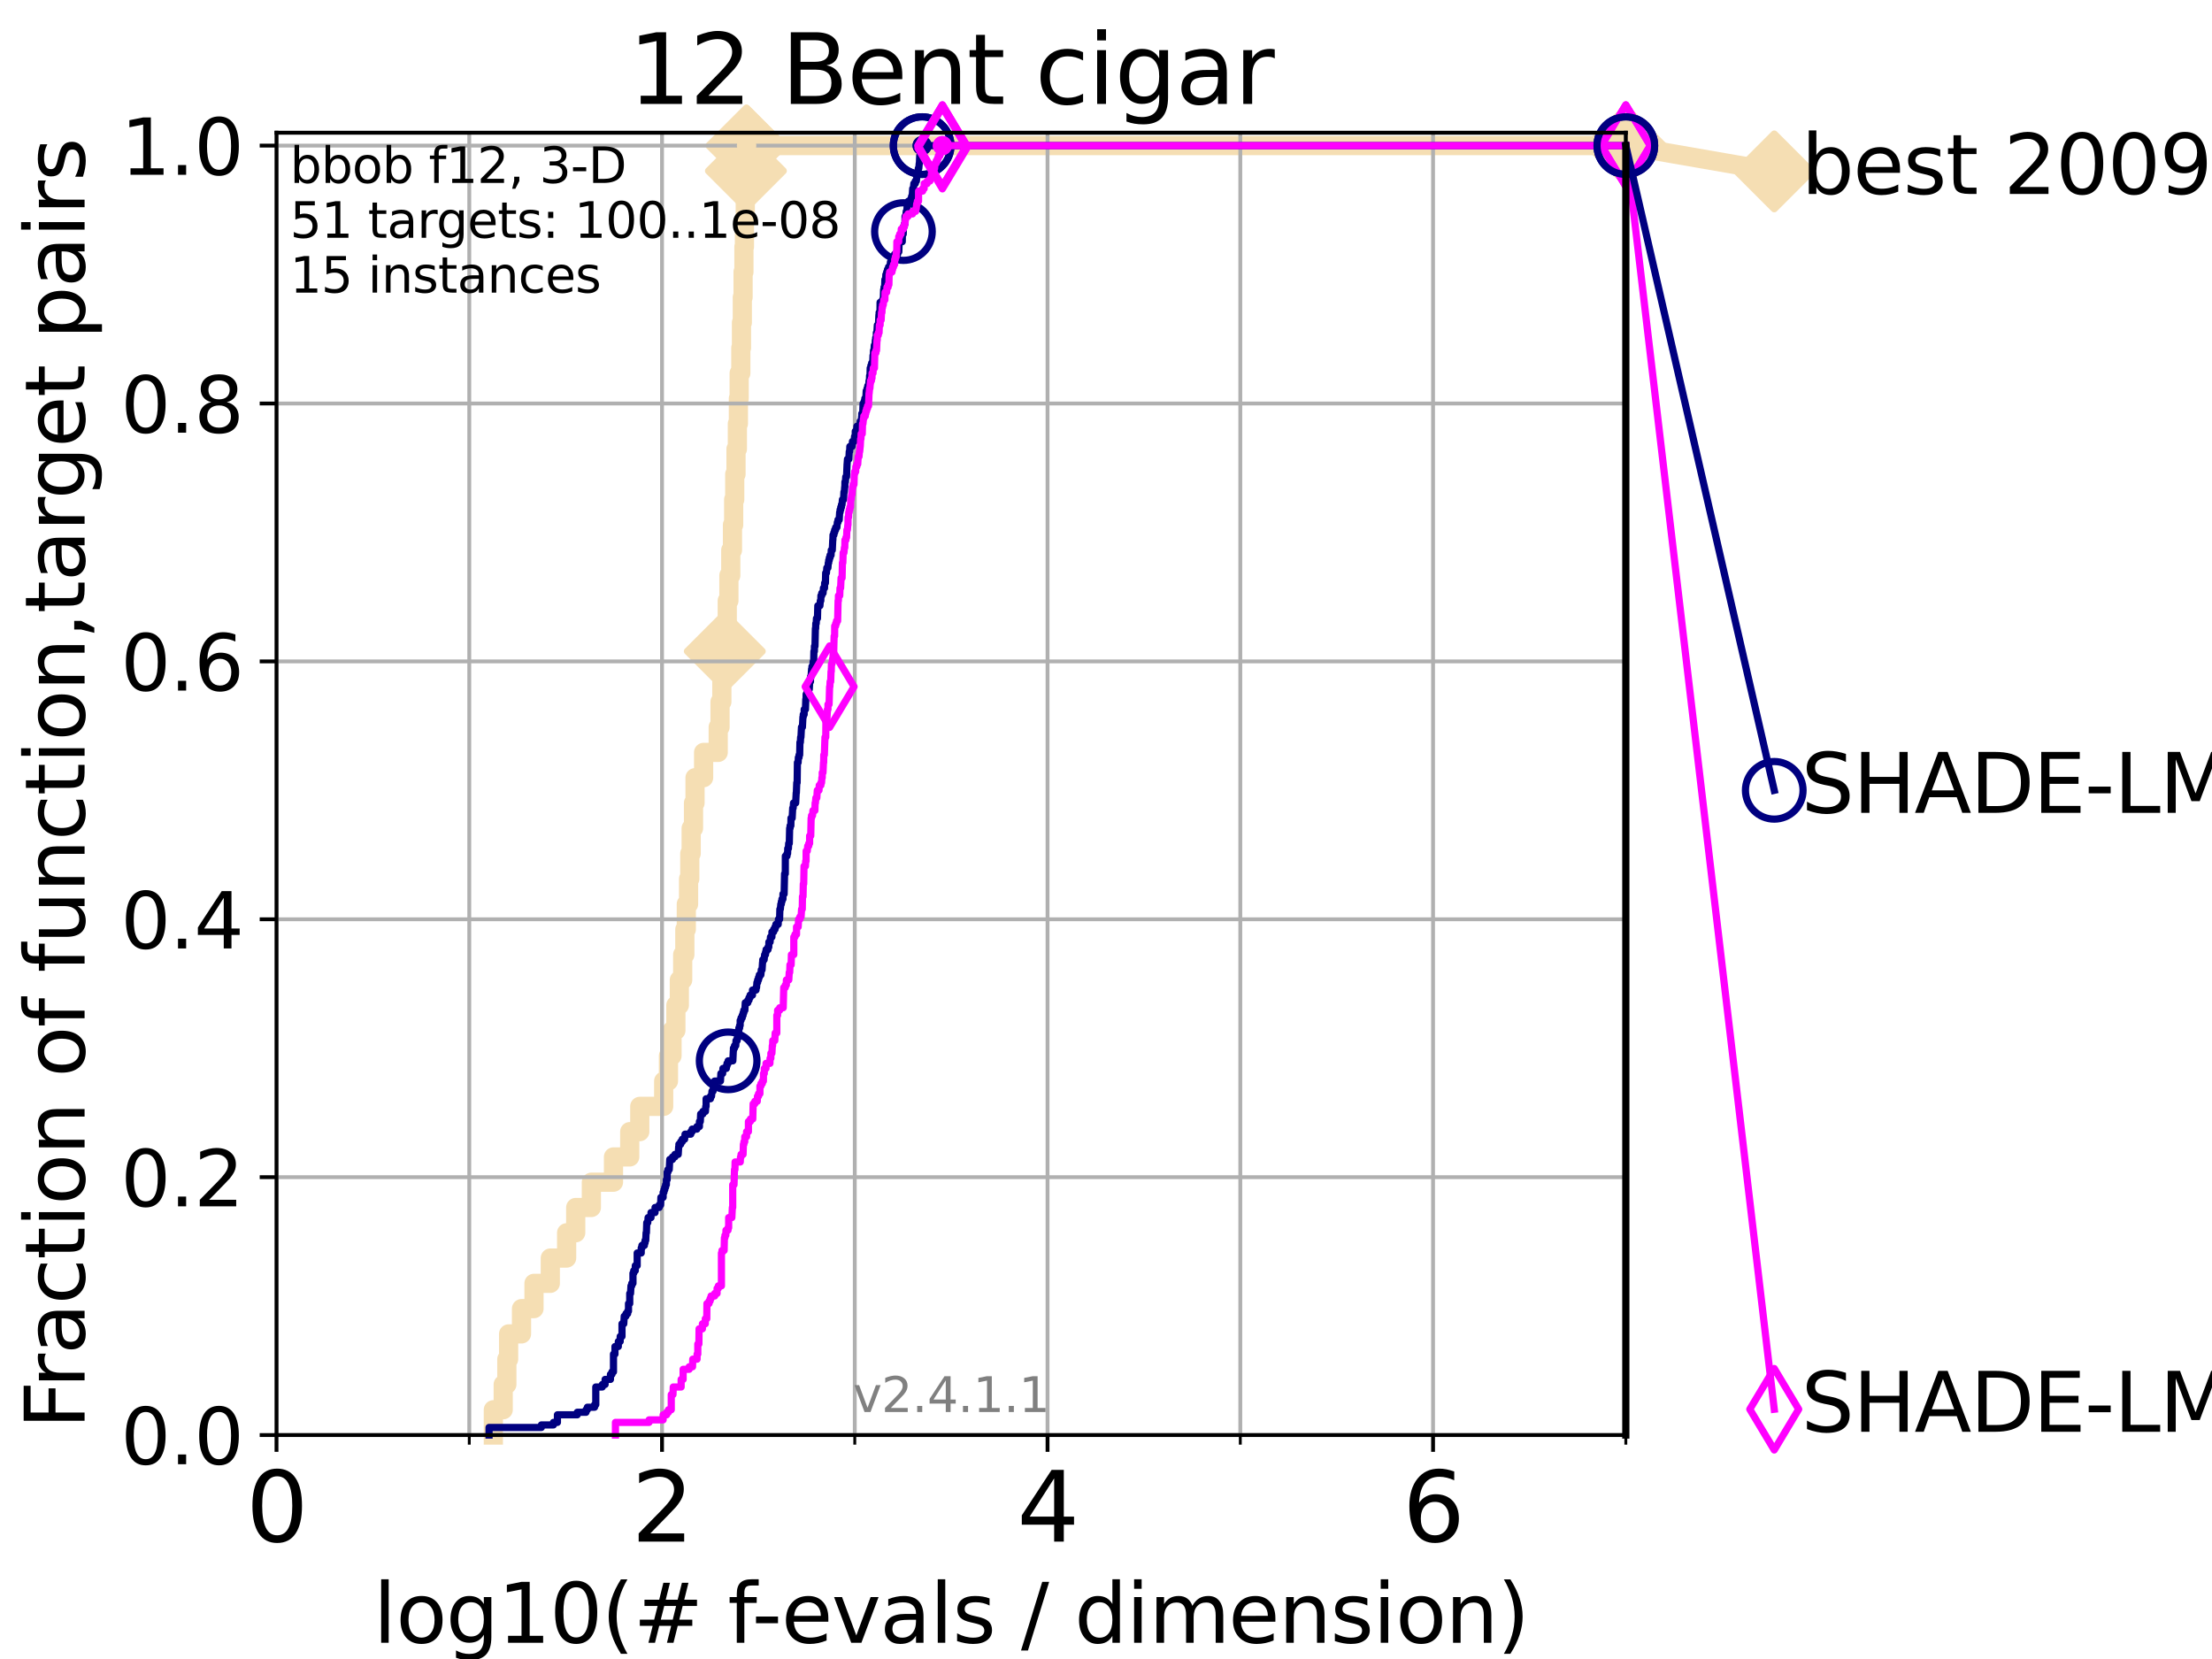 <?xml version="1.0" encoding="utf-8" standalone="no"?>
<!DOCTYPE svg PUBLIC "-//W3C//DTD SVG 1.1//EN"
  "http://www.w3.org/Graphics/SVG/1.1/DTD/svg11.dtd">
<svg height="345.6pt" version="1.1" viewBox="0 0 460.8 345.6" width="460.8pt" xmlns="http://www.w3.org/2000/svg" xmlns:xlink="http://www.w3.org/1999/xlink">
 <defs>
  <style type="text/css">*{stroke-linecap:butt;stroke-linejoin:round;}</style>
 </defs>
 <g id="figure_1">
  <g id="patch_1">
   <path d="M 0 345.6 
L 460.8 345.6 
L 460.8 0 
L 0 0 
z
" style="fill:#ffffff;"/>
  </g>
  <g id="axes_1">
   <g id="patch_2">
    <path d="M 57.6 298.944 
L 338.688 298.944 
L 338.688 27.648 
L 57.6 27.648 
z
" style="fill:#ffffff;"/>
   </g>
   <g id="line2d_1">
    <path d="M 102.772 298.944 
L 102.772 293.677 
L 104.826 293.677 
L 104.826 288.41 
L 105.585 288.41 
L 105.585 283.143 
L 105.952 283.143 
L 105.952 277.877 
L 108.64 277.877 
L 108.64 272.61 
L 111.239 272.61 
L 111.239 267.343 
L 114.641 267.343 
L 114.641 262.076 
L 118.04 262.076 
L 118.04 256.809 
L 119.932 256.809 
L 119.932 251.542 
L 123.193 251.542 
L 123.193 246.275 
L 127.799 246.275 
L 127.799 241.009 
L 131.185 241.009 
L 131.185 235.742 
L 133.277 235.742 
L 133.277 230.475 
L 138.256 230.475 
L 138.256 225.208 
L 139.253 225.208 
L 139.253 219.941 
L 139.991 219.941 
L 139.991 214.674 
L 140.797 214.674 
L 140.797 209.407 
L 141.521 209.407 
L 141.521 204.141 
L 142.216 204.141 
L 142.216 198.874 
L 142.664 198.874 
L 142.664 193.607 
L 142.971 193.607 
L 142.971 188.34 
L 143.443 188.34 
L 143.443 183.073 
L 143.695 183.073 
L 143.695 177.806 
L 143.985 177.806 
L 143.985 172.539 
L 144.471 172.539 
L 144.471 167.272 
L 144.787 167.272 
L 144.787 162.006 
L 146.573 162.006 
L 146.573 156.739 
L 149.617 156.739 
L 149.617 151.472 
L 149.999 151.472 
L 149.999 146.205 
L 150.373 146.205 
L 150.373 140.938 
L 150.683 140.938 
L 150.683 135.671 
L 150.988 135.671 
L 150.988 130.404 
L 151.502 130.404 
L 151.502 125.138 
L 151.845 125.138 
L 151.845 119.871 
L 152.233 119.871 
L 152.233 114.604 
L 152.587 114.604 
L 152.587 109.337 
L 152.836 109.337 
L 152.836 104.07 
L 153.057 104.07 
L 153.057 98.803 
L 153.323 98.803 
L 153.323 93.536 
L 153.609 93.536 
L 153.609 88.27 
L 153.82 88.27 
L 153.82 83.003 
L 153.983 83.003 
L 153.983 77.736 
L 154.327 77.736 
L 154.327 72.469 
L 154.462 72.469 
L 154.462 67.202 
L 154.641 67.202 
L 154.641 61.935 
L 154.796 61.935 
L 154.796 56.668 
L 154.972 56.668 
L 154.972 51.402 
L 155.081 51.402 
L 155.081 46.135 
L 155.254 46.135 
L 155.254 40.868 
L 155.383 40.868 
L 155.383 35.601 
L 155.51 35.601 
L 155.51 30.334 
L 338.688 30.334 
" style="fill:none;stroke:#f5deb3;stroke-linecap:square;stroke-width:4;"/>
   </g>
   <g id="line2d_2">
    <defs>
     <path d="M 0 7.778 
L 7.778 0 
L 0 -7.778 
L -7.778 0 
z
" id="m994cb87950" style="stroke:#f5deb3;stroke-linejoin:miter;stroke-width:1.5;"/>
    </defs>
    <g>
     <use style="fill:#f5deb3;stroke:#f5deb3;stroke-linejoin:miter;stroke-width:1.5;" x="150.988" xlink:href="#m994cb87950" y="135.671"/>
     <use style="fill:#f5deb3;stroke:#f5deb3;stroke-linejoin:miter;stroke-width:1.5;" x="155.383" xlink:href="#m994cb87950" y="35.601"/>
     <use style="fill:#f5deb3;stroke:#f5deb3;stroke-linejoin:miter;stroke-width:1.5;" x="155.51" xlink:href="#m994cb87950" y="30.334"/>
     <use style="fill:#f5deb3;stroke:#f5deb3;stroke-linejoin:miter;stroke-width:1.5;" x="155.51" xlink:href="#m994cb87950" y="30.334"/>
     <use style="fill:#f5deb3;stroke:#f5deb3;stroke-linejoin:miter;stroke-width:1.5;" x="338.688" xlink:href="#m994cb87950" y="30.334"/>
    </g>
   </g>
   <g id="line2d_3">
    <path style="fill:none;stroke:#f5deb3;stroke-linecap:square;stroke-width:4;"/>
    <g/>
   </g>
   <g id="line2d_4">
    <path d="M 338.688 30.334 
L 369.608 35.706 
" style="fill:none;stroke:#f5deb3;stroke-linecap:square;stroke-width:4;"/>
    <g>
     <use style="fill:#f5deb3;stroke:#f5deb3;stroke-linejoin:miter;stroke-width:1.5;" x="338.688" xlink:href="#m994cb87950" y="30.334"/>
     <use style="fill:#f5deb3;stroke:#f5deb3;stroke-linejoin:miter;stroke-width:1.5;" x="369.608" xlink:href="#m994cb87950" y="35.706"/>
    </g>
   </g>
   <g id="matplotlib.axis_1">
    <g id="xtick_1">
     <g id="line2d_5">
      <path clip-path="url(#pe9566e0c41)" d="M 57.6 298.944 
L 57.6 27.648 
" style="fill:none;stroke:#b0b0b0;stroke-linecap:square;stroke-width:0.8;"/>
     </g>
     <g id="line2d_6">
      <defs>
       <path d="M 0 0 
L 0 3.5 
" id="m918ea78060" style="stroke:#000000;stroke-width:0.8;"/>
      </defs>
      <g>
       <use style="stroke:#000000;stroke-width:0.8;" x="57.6" xlink:href="#m918ea78060" y="298.944"/>
      </g>
     </g>
     <g id="text_1">
      <!-- 0 -->
      <g transform="translate(51.237 321.141)scale(0.2 -0.2)">
       <defs>
        <path d="M 2034 4250 
Q 1547 4250 1301 3770 
Q 1056 3291 1056 2328 
Q 1056 1369 1301 889 
Q 1547 409 2034 409 
Q 2525 409 2770 889 
Q 3016 1369 3016 2328 
Q 3016 3291 2770 3770 
Q 2525 4250 2034 4250 
z
M 2034 4750 
Q 2819 4750 3233 4129 
Q 3647 3509 3647 2328 
Q 3647 1150 3233 529 
Q 2819 -91 2034 -91 
Q 1250 -91 836 529 
Q 422 1150 422 2328 
Q 422 3509 836 4129 
Q 1250 4750 2034 4750 
z
" id="DejaVuSans-30" transform="scale(0.016)"/>
       </defs>
       <use xlink:href="#DejaVuSans-30"/>
      </g>
     </g>
    </g>
    <g id="xtick_2">
     <g id="line2d_7">
      <path clip-path="url(#pe9566e0c41)" d="M 137.911 298.944 
L 137.911 27.648 
" style="fill:none;stroke:#b0b0b0;stroke-linecap:square;stroke-width:0.8;"/>
     </g>
     <g id="line2d_8">
      <g>
       <use style="stroke:#000000;stroke-width:0.8;" x="137.911" xlink:href="#m918ea78060" y="298.944"/>
      </g>
     </g>
     <g id="text_2">
      <!-- 2 -->
      <g transform="translate(131.548 321.141)scale(0.2 -0.2)">
       <defs>
        <path d="M 1228 531 
L 3431 531 
L 3431 0 
L 469 0 
L 469 531 
Q 828 903 1448 1529 
Q 2069 2156 2228 2338 
Q 2531 2678 2651 2914 
Q 2772 3150 2772 3378 
Q 2772 3750 2511 3984 
Q 2250 4219 1831 4219 
Q 1534 4219 1204 4116 
Q 875 4013 500 3803 
L 500 4441 
Q 881 4594 1212 4672 
Q 1544 4750 1819 4750 
Q 2544 4750 2975 4387 
Q 3406 4025 3406 3419 
Q 3406 3131 3298 2873 
Q 3191 2616 2906 2266 
Q 2828 2175 2409 1742 
Q 1991 1309 1228 531 
z
" id="DejaVuSans-32" transform="scale(0.016)"/>
       </defs>
       <use xlink:href="#DejaVuSans-32"/>
      </g>
     </g>
    </g>
    <g id="xtick_3">
     <g id="line2d_9">
      <path clip-path="url(#pe9566e0c41)" d="M 218.222 298.944 
L 218.222 27.648 
" style="fill:none;stroke:#b0b0b0;stroke-linecap:square;stroke-width:0.8;"/>
     </g>
     <g id="line2d_10">
      <g>
       <use style="stroke:#000000;stroke-width:0.8;" x="218.222" xlink:href="#m918ea78060" y="298.944"/>
      </g>
     </g>
     <g id="text_3">
      <!-- 4 -->
      <g transform="translate(211.859 321.141)scale(0.2 -0.2)">
       <defs>
        <path d="M 2419 4116 
L 825 1625 
L 2419 1625 
L 2419 4116 
z
M 2253 4666 
L 3047 4666 
L 3047 1625 
L 3713 1625 
L 3713 1100 
L 3047 1100 
L 3047 0 
L 2419 0 
L 2419 1100 
L 313 1100 
L 313 1709 
L 2253 4666 
z
" id="DejaVuSans-34" transform="scale(0.016)"/>
       </defs>
       <use xlink:href="#DejaVuSans-34"/>
      </g>
     </g>
    </g>
    <g id="xtick_4">
     <g id="line2d_11">
      <path clip-path="url(#pe9566e0c41)" d="M 298.533 298.944 
L 298.533 27.648 
" style="fill:none;stroke:#b0b0b0;stroke-linecap:square;stroke-width:0.8;"/>
     </g>
     <g id="line2d_12">
      <g>
       <use style="stroke:#000000;stroke-width:0.8;" x="298.533" xlink:href="#m918ea78060" y="298.944"/>
      </g>
     </g>
     <g id="text_4">
      <!-- 6 -->
      <g transform="translate(292.17 321.141)scale(0.2 -0.2)">
       <defs>
        <path d="M 2113 2584 
Q 1688 2584 1439 2293 
Q 1191 2003 1191 1497 
Q 1191 994 1439 701 
Q 1688 409 2113 409 
Q 2538 409 2786 701 
Q 3034 994 3034 1497 
Q 3034 2003 2786 2293 
Q 2538 2584 2113 2584 
z
M 3366 4563 
L 3366 3988 
Q 3128 4100 2886 4159 
Q 2644 4219 2406 4219 
Q 1781 4219 1451 3797 
Q 1122 3375 1075 2522 
Q 1259 2794 1537 2939 
Q 1816 3084 2150 3084 
Q 2853 3084 3261 2657 
Q 3669 2231 3669 1497 
Q 3669 778 3244 343 
Q 2819 -91 2113 -91 
Q 1303 -91 875 529 
Q 447 1150 447 2328 
Q 447 3434 972 4092 
Q 1497 4750 2381 4750 
Q 2619 4750 2861 4703 
Q 3103 4656 3366 4563 
z
" id="DejaVuSans-36" transform="scale(0.016)"/>
       </defs>
       <use xlink:href="#DejaVuSans-36"/>
      </g>
     </g>
    </g>
    <g id="xtick_5">
     <g id="line2d_13">
      <path clip-path="url(#pe9566e0c41)" d="M 97.755 298.944 
L 97.755 27.648 
" style="fill:none;stroke:#b0b0b0;stroke-linecap:square;stroke-width:0.8;"/>
     </g>
     <g id="line2d_14">
      <defs>
       <path d="M 0 0 
L 0 2 
" id="m97a433031e" style="stroke:#000000;stroke-width:0.6;"/>
      </defs>
      <g>
       <use style="stroke:#000000;stroke-width:0.6;" x="97.755" xlink:href="#m97a433031e" y="298.944"/>
      </g>
     </g>
    </g>
    <g id="xtick_6">
     <g id="line2d_15">
      <path clip-path="url(#pe9566e0c41)" d="M 178.066 298.944 
L 178.066 27.648 
" style="fill:none;stroke:#b0b0b0;stroke-linecap:square;stroke-width:0.8;"/>
     </g>
     <g id="line2d_16">
      <g>
       <use style="stroke:#000000;stroke-width:0.6;" x="178.066" xlink:href="#m97a433031e" y="298.944"/>
      </g>
     </g>
    </g>
    <g id="xtick_7">
     <g id="line2d_17">
      <path clip-path="url(#pe9566e0c41)" d="M 258.377 298.944 
L 258.377 27.648 
" style="fill:none;stroke:#b0b0b0;stroke-linecap:square;stroke-width:0.8;"/>
     </g>
     <g id="line2d_18">
      <g>
       <use style="stroke:#000000;stroke-width:0.6;" x="258.377" xlink:href="#m97a433031e" y="298.944"/>
      </g>
     </g>
    </g>
    <g id="xtick_8">
     <g id="line2d_19">
      <path clip-path="url(#pe9566e0c41)" d="M 338.688 298.944 
L 338.688 27.648 
" style="fill:none;stroke:#b0b0b0;stroke-linecap:square;stroke-width:0.8;"/>
     </g>
     <g id="line2d_20">
      <g>
       <use style="stroke:#000000;stroke-width:0.6;" x="338.688" xlink:href="#m97a433031e" y="298.944"/>
      </g>
     </g>
    </g>
    <g id="text_5">
     <!-- log10(# f-evals / dimension) -->
     <g transform="translate(77.764 342.218)scale(0.17 -0.17)">
      <defs>
       <path d="M 603 4863 
L 1178 4863 
L 1178 0 
L 603 0 
L 603 4863 
z
" id="DejaVuSans-6c" transform="scale(0.016)"/>
       <path d="M 1959 3097 
Q 1497 3097 1228 2736 
Q 959 2375 959 1747 
Q 959 1119 1226 758 
Q 1494 397 1959 397 
Q 2419 397 2687 759 
Q 2956 1122 2956 1747 
Q 2956 2369 2687 2733 
Q 2419 3097 1959 3097 
z
M 1959 3584 
Q 2709 3584 3137 3096 
Q 3566 2609 3566 1747 
Q 3566 888 3137 398 
Q 2709 -91 1959 -91 
Q 1206 -91 779 398 
Q 353 888 353 1747 
Q 353 2609 779 3096 
Q 1206 3584 1959 3584 
z
" id="DejaVuSans-6f" transform="scale(0.016)"/>
       <path d="M 2906 1791 
Q 2906 2416 2648 2759 
Q 2391 3103 1925 3103 
Q 1463 3103 1205 2759 
Q 947 2416 947 1791 
Q 947 1169 1205 825 
Q 1463 481 1925 481 
Q 2391 481 2648 825 
Q 2906 1169 2906 1791 
z
M 3481 434 
Q 3481 -459 3084 -895 
Q 2688 -1331 1869 -1331 
Q 1566 -1331 1297 -1286 
Q 1028 -1241 775 -1147 
L 775 -588 
Q 1028 -725 1275 -790 
Q 1522 -856 1778 -856 
Q 2344 -856 2625 -561 
Q 2906 -266 2906 331 
L 2906 616 
Q 2728 306 2450 153 
Q 2172 0 1784 0 
Q 1141 0 747 490 
Q 353 981 353 1791 
Q 353 2603 747 3093 
Q 1141 3584 1784 3584 
Q 2172 3584 2450 3431 
Q 2728 3278 2906 2969 
L 2906 3500 
L 3481 3500 
L 3481 434 
z
" id="DejaVuSans-67" transform="scale(0.016)"/>
       <path d="M 794 531 
L 1825 531 
L 1825 4091 
L 703 3866 
L 703 4441 
L 1819 4666 
L 2450 4666 
L 2450 531 
L 3481 531 
L 3481 0 
L 794 0 
L 794 531 
z
" id="DejaVuSans-31" transform="scale(0.016)"/>
       <path d="M 1984 4856 
Q 1566 4138 1362 3434 
Q 1159 2731 1159 2009 
Q 1159 1288 1364 580 
Q 1569 -128 1984 -844 
L 1484 -844 
Q 1016 -109 783 600 
Q 550 1309 550 2009 
Q 550 2706 781 3412 
Q 1013 4119 1484 4856 
L 1984 4856 
z
" id="DejaVuSans-28" transform="scale(0.016)"/>
       <path d="M 3272 2816 
L 2363 2816 
L 2100 1772 
L 3016 1772 
L 3272 2816 
z
M 2803 4594 
L 2478 3297 
L 3391 3297 
L 3719 4594 
L 4219 4594 
L 3897 3297 
L 4872 3297 
L 4872 2816 
L 3775 2816 
L 3519 1772 
L 4513 1772 
L 4513 1294 
L 3397 1294 
L 3072 0 
L 2572 0 
L 2894 1294 
L 1978 1294 
L 1656 0 
L 1153 0 
L 1478 1294 
L 494 1294 
L 494 1772 
L 1594 1772 
L 1856 2816 
L 850 2816 
L 850 3297 
L 1978 3297 
L 2297 4594 
L 2803 4594 
z
" id="DejaVuSans-23" transform="scale(0.016)"/>
       <path id="DejaVuSans-20" transform="scale(0.016)"/>
       <path d="M 2375 4863 
L 2375 4384 
L 1825 4384 
Q 1516 4384 1395 4259 
Q 1275 4134 1275 3809 
L 1275 3500 
L 2222 3500 
L 2222 3053 
L 1275 3053 
L 1275 0 
L 697 0 
L 697 3053 
L 147 3053 
L 147 3500 
L 697 3500 
L 697 3744 
Q 697 4328 969 4595 
Q 1241 4863 1831 4863 
L 2375 4863 
z
" id="DejaVuSans-66" transform="scale(0.016)"/>
       <path d="M 313 2009 
L 1997 2009 
L 1997 1497 
L 313 1497 
L 313 2009 
z
" id="DejaVuSans-2d" transform="scale(0.016)"/>
       <path d="M 3597 1894 
L 3597 1613 
L 953 1613 
Q 991 1019 1311 708 
Q 1631 397 2203 397 
Q 2534 397 2845 478 
Q 3156 559 3463 722 
L 3463 178 
Q 3153 47 2828 -22 
Q 2503 -91 2169 -91 
Q 1331 -91 842 396 
Q 353 884 353 1716 
Q 353 2575 817 3079 
Q 1281 3584 2069 3584 
Q 2775 3584 3186 3129 
Q 3597 2675 3597 1894 
z
M 3022 2063 
Q 3016 2534 2758 2815 
Q 2500 3097 2075 3097 
Q 1594 3097 1305 2825 
Q 1016 2553 972 2059 
L 3022 2063 
z
" id="DejaVuSans-65" transform="scale(0.016)"/>
       <path d="M 191 3500 
L 800 3500 
L 1894 563 
L 2988 3500 
L 3597 3500 
L 2284 0 
L 1503 0 
L 191 3500 
z
" id="DejaVuSans-76" transform="scale(0.016)"/>
       <path d="M 2194 1759 
Q 1497 1759 1228 1600 
Q 959 1441 959 1056 
Q 959 750 1161 570 
Q 1363 391 1709 391 
Q 2188 391 2477 730 
Q 2766 1069 2766 1631 
L 2766 1759 
L 2194 1759 
z
M 3341 1997 
L 3341 0 
L 2766 0 
L 2766 531 
Q 2569 213 2275 61 
Q 1981 -91 1556 -91 
Q 1019 -91 701 211 
Q 384 513 384 1019 
Q 384 1609 779 1909 
Q 1175 2209 1959 2209 
L 2766 2209 
L 2766 2266 
Q 2766 2663 2505 2880 
Q 2244 3097 1772 3097 
Q 1472 3097 1187 3025 
Q 903 2953 641 2809 
L 641 3341 
Q 956 3463 1253 3523 
Q 1550 3584 1831 3584 
Q 2591 3584 2966 3190 
Q 3341 2797 3341 1997 
z
" id="DejaVuSans-61" transform="scale(0.016)"/>
       <path d="M 2834 3397 
L 2834 2853 
Q 2591 2978 2328 3040 
Q 2066 3103 1784 3103 
Q 1356 3103 1142 2972 
Q 928 2841 928 2578 
Q 928 2378 1081 2264 
Q 1234 2150 1697 2047 
L 1894 2003 
Q 2506 1872 2764 1633 
Q 3022 1394 3022 966 
Q 3022 478 2636 193 
Q 2250 -91 1575 -91 
Q 1294 -91 989 -36 
Q 684 19 347 128 
L 347 722 
Q 666 556 975 473 
Q 1284 391 1588 391 
Q 1994 391 2212 530 
Q 2431 669 2431 922 
Q 2431 1156 2273 1281 
Q 2116 1406 1581 1522 
L 1381 1569 
Q 847 1681 609 1914 
Q 372 2147 372 2553 
Q 372 3047 722 3315 
Q 1072 3584 1716 3584 
Q 2034 3584 2315 3537 
Q 2597 3491 2834 3397 
z
" id="DejaVuSans-73" transform="scale(0.016)"/>
       <path d="M 1625 4666 
L 2156 4666 
L 531 -594 
L 0 -594 
L 1625 4666 
z
" id="DejaVuSans-2f" transform="scale(0.016)"/>
       <path d="M 2906 2969 
L 2906 4863 
L 3481 4863 
L 3481 0 
L 2906 0 
L 2906 525 
Q 2725 213 2448 61 
Q 2172 -91 1784 -91 
Q 1150 -91 751 415 
Q 353 922 353 1747 
Q 353 2572 751 3078 
Q 1150 3584 1784 3584 
Q 2172 3584 2448 3432 
Q 2725 3281 2906 2969 
z
M 947 1747 
Q 947 1113 1208 752 
Q 1469 391 1925 391 
Q 2381 391 2643 752 
Q 2906 1113 2906 1747 
Q 2906 2381 2643 2742 
Q 2381 3103 1925 3103 
Q 1469 3103 1208 2742 
Q 947 2381 947 1747 
z
" id="DejaVuSans-64" transform="scale(0.016)"/>
       <path d="M 603 3500 
L 1178 3500 
L 1178 0 
L 603 0 
L 603 3500 
z
M 603 4863 
L 1178 4863 
L 1178 4134 
L 603 4134 
L 603 4863 
z
" id="DejaVuSans-69" transform="scale(0.016)"/>
       <path d="M 3328 2828 
Q 3544 3216 3844 3400 
Q 4144 3584 4550 3584 
Q 5097 3584 5394 3201 
Q 5691 2819 5691 2113 
L 5691 0 
L 5113 0 
L 5113 2094 
Q 5113 2597 4934 2840 
Q 4756 3084 4391 3084 
Q 3944 3084 3684 2787 
Q 3425 2491 3425 1978 
L 3425 0 
L 2847 0 
L 2847 2094 
Q 2847 2600 2669 2842 
Q 2491 3084 2119 3084 
Q 1678 3084 1418 2786 
Q 1159 2488 1159 1978 
L 1159 0 
L 581 0 
L 581 3500 
L 1159 3500 
L 1159 2956 
Q 1356 3278 1631 3431 
Q 1906 3584 2284 3584 
Q 2666 3584 2933 3390 
Q 3200 3197 3328 2828 
z
" id="DejaVuSans-6d" transform="scale(0.016)"/>
       <path d="M 3513 2113 
L 3513 0 
L 2938 0 
L 2938 2094 
Q 2938 2591 2744 2837 
Q 2550 3084 2163 3084 
Q 1697 3084 1428 2787 
Q 1159 2491 1159 1978 
L 1159 0 
L 581 0 
L 581 3500 
L 1159 3500 
L 1159 2956 
Q 1366 3272 1645 3428 
Q 1925 3584 2291 3584 
Q 2894 3584 3203 3211 
Q 3513 2838 3513 2113 
z
" id="DejaVuSans-6e" transform="scale(0.016)"/>
       <path d="M 513 4856 
L 1013 4856 
Q 1481 4119 1714 3412 
Q 1947 2706 1947 2009 
Q 1947 1309 1714 600 
Q 1481 -109 1013 -844 
L 513 -844 
Q 928 -128 1133 580 
Q 1338 1288 1338 2009 
Q 1338 2731 1133 3434 
Q 928 4138 513 4856 
z
" id="DejaVuSans-29" transform="scale(0.016)"/>
      </defs>
      <use xlink:href="#DejaVuSans-6c"/>
      <use x="27.783" xlink:href="#DejaVuSans-6f"/>
      <use x="88.965" xlink:href="#DejaVuSans-67"/>
      <use x="152.441" xlink:href="#DejaVuSans-31"/>
      <use x="216.064" xlink:href="#DejaVuSans-30"/>
      <use x="279.688" xlink:href="#DejaVuSans-28"/>
      <use x="318.701" xlink:href="#DejaVuSans-23"/>
      <use x="402.49" xlink:href="#DejaVuSans-20"/>
      <use x="434.277" xlink:href="#DejaVuSans-66"/>
      <use x="463.982" xlink:href="#DejaVuSans-2d"/>
      <use x="500.066" xlink:href="#DejaVuSans-65"/>
      <use x="561.59" xlink:href="#DejaVuSans-76"/>
      <use x="620.77" xlink:href="#DejaVuSans-61"/>
      <use x="682.049" xlink:href="#DejaVuSans-6c"/>
      <use x="709.832" xlink:href="#DejaVuSans-73"/>
      <use x="761.932" xlink:href="#DejaVuSans-20"/>
      <use x="793.719" xlink:href="#DejaVuSans-2f"/>
      <use x="827.41" xlink:href="#DejaVuSans-20"/>
      <use x="859.197" xlink:href="#DejaVuSans-64"/>
      <use x="922.674" xlink:href="#DejaVuSans-69"/>
      <use x="950.457" xlink:href="#DejaVuSans-6d"/>
      <use x="1047.869" xlink:href="#DejaVuSans-65"/>
      <use x="1109.393" xlink:href="#DejaVuSans-6e"/>
      <use x="1172.771" xlink:href="#DejaVuSans-73"/>
      <use x="1224.871" xlink:href="#DejaVuSans-69"/>
      <use x="1252.654" xlink:href="#DejaVuSans-6f"/>
      <use x="1313.836" xlink:href="#DejaVuSans-6e"/>
      <use x="1377.215" xlink:href="#DejaVuSans-29"/>
     </g>
    </g>
   </g>
   <g id="matplotlib.axis_2">
    <g id="ytick_1">
     <g id="line2d_21">
      <path clip-path="url(#pe9566e0c41)" d="M 57.6 298.944 
L 338.688 298.944 
" style="fill:none;stroke:#b0b0b0;stroke-linecap:square;stroke-width:0.8;"/>
     </g>
     <g id="line2d_22">
      <defs>
       <path d="M 0 0 
L -3.5 0 
" id="mf6a9e8a6ee" style="stroke:#000000;stroke-width:0.8;"/>
      </defs>
      <g>
       <use style="stroke:#000000;stroke-width:0.8;" x="57.6" xlink:href="#mf6a9e8a6ee" y="298.944"/>
      </g>
     </g>
     <g id="text_6">
      <!-- 0.0 -->
      <g transform="translate(25.155 305.023)scale(0.16 -0.16)">
       <defs>
        <path d="M 684 794 
L 1344 794 
L 1344 0 
L 684 0 
L 684 794 
z
" id="DejaVuSans-2e" transform="scale(0.016)"/>
       </defs>
       <use xlink:href="#DejaVuSans-30"/>
       <use x="63.623" xlink:href="#DejaVuSans-2e"/>
       <use x="95.41" xlink:href="#DejaVuSans-30"/>
      </g>
     </g>
    </g>
    <g id="ytick_2">
     <g id="line2d_23">
      <path clip-path="url(#pe9566e0c41)" d="M 57.6 245.222 
L 338.688 245.222 
" style="fill:none;stroke:#b0b0b0;stroke-linecap:square;stroke-width:0.8;"/>
     </g>
     <g id="line2d_24">
      <g>
       <use style="stroke:#000000;stroke-width:0.8;" x="57.6" xlink:href="#mf6a9e8a6ee" y="245.222"/>
      </g>
     </g>
     <g id="text_7">
      <!-- 0.2 -->
      <g transform="translate(25.155 251.301)scale(0.16 -0.16)">
       <use xlink:href="#DejaVuSans-30"/>
       <use x="63.623" xlink:href="#DejaVuSans-2e"/>
       <use x="95.41" xlink:href="#DejaVuSans-32"/>
      </g>
     </g>
    </g>
    <g id="ytick_3">
     <g id="line2d_25">
      <path clip-path="url(#pe9566e0c41)" d="M 57.6 191.5 
L 338.688 191.5 
" style="fill:none;stroke:#b0b0b0;stroke-linecap:square;stroke-width:0.8;"/>
     </g>
     <g id="line2d_26">
      <g>
       <use style="stroke:#000000;stroke-width:0.8;" x="57.6" xlink:href="#mf6a9e8a6ee" y="191.5"/>
      </g>
     </g>
     <g id="text_8">
      <!-- 0.4 -->
      <g transform="translate(25.155 197.579)scale(0.16 -0.16)">
       <use xlink:href="#DejaVuSans-30"/>
       <use x="63.623" xlink:href="#DejaVuSans-2e"/>
       <use x="95.41" xlink:href="#DejaVuSans-34"/>
      </g>
     </g>
    </g>
    <g id="ytick_4">
     <g id="line2d_27">
      <path clip-path="url(#pe9566e0c41)" d="M 57.6 137.778 
L 338.688 137.778 
" style="fill:none;stroke:#b0b0b0;stroke-linecap:square;stroke-width:0.8;"/>
     </g>
     <g id="line2d_28">
      <g>
       <use style="stroke:#000000;stroke-width:0.8;" x="57.6" xlink:href="#mf6a9e8a6ee" y="137.778"/>
      </g>
     </g>
     <g id="text_9">
      <!-- 0.6 -->
      <g transform="translate(25.155 143.857)scale(0.16 -0.16)">
       <use xlink:href="#DejaVuSans-30"/>
       <use x="63.623" xlink:href="#DejaVuSans-2e"/>
       <use x="95.41" xlink:href="#DejaVuSans-36"/>
      </g>
     </g>
    </g>
    <g id="ytick_5">
     <g id="line2d_29">
      <path clip-path="url(#pe9566e0c41)" d="M 57.6 84.056 
L 338.688 84.056 
" style="fill:none;stroke:#b0b0b0;stroke-linecap:square;stroke-width:0.8;"/>
     </g>
     <g id="line2d_30">
      <g>
       <use style="stroke:#000000;stroke-width:0.8;" x="57.6" xlink:href="#mf6a9e8a6ee" y="84.056"/>
      </g>
     </g>
     <g id="text_10">
      <!-- 0.8 -->
      <g transform="translate(25.155 90.135)scale(0.16 -0.16)">
       <defs>
        <path d="M 2034 2216 
Q 1584 2216 1326 1975 
Q 1069 1734 1069 1313 
Q 1069 891 1326 650 
Q 1584 409 2034 409 
Q 2484 409 2743 651 
Q 3003 894 3003 1313 
Q 3003 1734 2745 1975 
Q 2488 2216 2034 2216 
z
M 1403 2484 
Q 997 2584 770 2862 
Q 544 3141 544 3541 
Q 544 4100 942 4425 
Q 1341 4750 2034 4750 
Q 2731 4750 3128 4425 
Q 3525 4100 3525 3541 
Q 3525 3141 3298 2862 
Q 3072 2584 2669 2484 
Q 3125 2378 3379 2068 
Q 3634 1759 3634 1313 
Q 3634 634 3220 271 
Q 2806 -91 2034 -91 
Q 1263 -91 848 271 
Q 434 634 434 1313 
Q 434 1759 690 2068 
Q 947 2378 1403 2484 
z
M 1172 3481 
Q 1172 3119 1398 2916 
Q 1625 2713 2034 2713 
Q 2441 2713 2670 2916 
Q 2900 3119 2900 3481 
Q 2900 3844 2670 4047 
Q 2441 4250 2034 4250 
Q 1625 4250 1398 4047 
Q 1172 3844 1172 3481 
z
" id="DejaVuSans-38" transform="scale(0.016)"/>
       </defs>
       <use xlink:href="#DejaVuSans-30"/>
       <use x="63.623" xlink:href="#DejaVuSans-2e"/>
       <use x="95.41" xlink:href="#DejaVuSans-38"/>
      </g>
     </g>
    </g>
    <g id="ytick_6">
     <g id="line2d_31">
      <path clip-path="url(#pe9566e0c41)" d="M 57.6 30.334 
L 338.688 30.334 
" style="fill:none;stroke:#b0b0b0;stroke-linecap:square;stroke-width:0.8;"/>
     </g>
     <g id="line2d_32">
      <g>
       <use style="stroke:#000000;stroke-width:0.8;" x="57.6" xlink:href="#mf6a9e8a6ee" y="30.334"/>
      </g>
     </g>
     <g id="text_11">
      <!-- 1.0 -->
      <g transform="translate(25.155 36.413)scale(0.16 -0.16)">
       <use xlink:href="#DejaVuSans-31"/>
       <use x="63.623" xlink:href="#DejaVuSans-2e"/>
       <use x="95.41" xlink:href="#DejaVuSans-30"/>
      </g>
     </g>
    </g>
    <g id="text_12">
     <!-- Fraction of function,target pairs -->
     <g transform="translate(17.62 297.681)rotate(-90)scale(0.17 -0.17)">
      <defs>
       <path d="M 628 4666 
L 3309 4666 
L 3309 4134 
L 1259 4134 
L 1259 2759 
L 3109 2759 
L 3109 2228 
L 1259 2228 
L 1259 0 
L 628 0 
L 628 4666 
z
" id="DejaVuSans-46" transform="scale(0.016)"/>
       <path d="M 2631 2963 
Q 2534 3019 2420 3045 
Q 2306 3072 2169 3072 
Q 1681 3072 1420 2755 
Q 1159 2438 1159 1844 
L 1159 0 
L 581 0 
L 581 3500 
L 1159 3500 
L 1159 2956 
Q 1341 3275 1631 3429 
Q 1922 3584 2338 3584 
Q 2397 3584 2469 3576 
Q 2541 3569 2628 3553 
L 2631 2963 
z
" id="DejaVuSans-72" transform="scale(0.016)"/>
       <path d="M 3122 3366 
L 3122 2828 
Q 2878 2963 2633 3030 
Q 2388 3097 2138 3097 
Q 1578 3097 1268 2742 
Q 959 2388 959 1747 
Q 959 1106 1268 751 
Q 1578 397 2138 397 
Q 2388 397 2633 464 
Q 2878 531 3122 666 
L 3122 134 
Q 2881 22 2623 -34 
Q 2366 -91 2075 -91 
Q 1284 -91 818 406 
Q 353 903 353 1747 
Q 353 2603 823 3093 
Q 1294 3584 2113 3584 
Q 2378 3584 2631 3529 
Q 2884 3475 3122 3366 
z
" id="DejaVuSans-63" transform="scale(0.016)"/>
       <path d="M 1172 4494 
L 1172 3500 
L 2356 3500 
L 2356 3053 
L 1172 3053 
L 1172 1153 
Q 1172 725 1289 603 
Q 1406 481 1766 481 
L 2356 481 
L 2356 0 
L 1766 0 
Q 1100 0 847 248 
Q 594 497 594 1153 
L 594 3053 
L 172 3053 
L 172 3500 
L 594 3500 
L 594 4494 
L 1172 4494 
z
" id="DejaVuSans-74" transform="scale(0.016)"/>
       <path d="M 544 1381 
L 544 3500 
L 1119 3500 
L 1119 1403 
Q 1119 906 1312 657 
Q 1506 409 1894 409 
Q 2359 409 2629 706 
Q 2900 1003 2900 1516 
L 2900 3500 
L 3475 3500 
L 3475 0 
L 2900 0 
L 2900 538 
Q 2691 219 2414 64 
Q 2138 -91 1772 -91 
Q 1169 -91 856 284 
Q 544 659 544 1381 
z
M 1991 3584 
L 1991 3584 
z
" id="DejaVuSans-75" transform="scale(0.016)"/>
       <path d="M 750 794 
L 1409 794 
L 1409 256 
L 897 -744 
L 494 -744 
L 750 256 
L 750 794 
z
" id="DejaVuSans-2c" transform="scale(0.016)"/>
       <path d="M 1159 525 
L 1159 -1331 
L 581 -1331 
L 581 3500 
L 1159 3500 
L 1159 2969 
Q 1341 3281 1617 3432 
Q 1894 3584 2278 3584 
Q 2916 3584 3314 3078 
Q 3713 2572 3713 1747 
Q 3713 922 3314 415 
Q 2916 -91 2278 -91 
Q 1894 -91 1617 61 
Q 1341 213 1159 525 
z
M 3116 1747 
Q 3116 2381 2855 2742 
Q 2594 3103 2138 3103 
Q 1681 3103 1420 2742 
Q 1159 2381 1159 1747 
Q 1159 1113 1420 752 
Q 1681 391 2138 391 
Q 2594 391 2855 752 
Q 3116 1113 3116 1747 
z
" id="DejaVuSans-70" transform="scale(0.016)"/>
      </defs>
      <use xlink:href="#DejaVuSans-46"/>
      <use x="50.27" xlink:href="#DejaVuSans-72"/>
      <use x="91.383" xlink:href="#DejaVuSans-61"/>
      <use x="152.662" xlink:href="#DejaVuSans-63"/>
      <use x="207.643" xlink:href="#DejaVuSans-74"/>
      <use x="246.852" xlink:href="#DejaVuSans-69"/>
      <use x="274.635" xlink:href="#DejaVuSans-6f"/>
      <use x="335.816" xlink:href="#DejaVuSans-6e"/>
      <use x="399.195" xlink:href="#DejaVuSans-20"/>
      <use x="430.982" xlink:href="#DejaVuSans-6f"/>
      <use x="492.164" xlink:href="#DejaVuSans-66"/>
      <use x="527.369" xlink:href="#DejaVuSans-20"/>
      <use x="559.156" xlink:href="#DejaVuSans-66"/>
      <use x="594.361" xlink:href="#DejaVuSans-75"/>
      <use x="657.74" xlink:href="#DejaVuSans-6e"/>
      <use x="721.119" xlink:href="#DejaVuSans-63"/>
      <use x="776.1" xlink:href="#DejaVuSans-74"/>
      <use x="815.309" xlink:href="#DejaVuSans-69"/>
      <use x="843.092" xlink:href="#DejaVuSans-6f"/>
      <use x="904.273" xlink:href="#DejaVuSans-6e"/>
      <use x="967.652" xlink:href="#DejaVuSans-2c"/>
      <use x="999.439" xlink:href="#DejaVuSans-74"/>
      <use x="1038.648" xlink:href="#DejaVuSans-61"/>
      <use x="1099.928" xlink:href="#DejaVuSans-72"/>
      <use x="1139.291" xlink:href="#DejaVuSans-67"/>
      <use x="1202.768" xlink:href="#DejaVuSans-65"/>
      <use x="1264.291" xlink:href="#DejaVuSans-74"/>
      <use x="1303.5" xlink:href="#DejaVuSans-20"/>
      <use x="1335.287" xlink:href="#DejaVuSans-70"/>
      <use x="1398.764" xlink:href="#DejaVuSans-61"/>
      <use x="1460.043" xlink:href="#DejaVuSans-69"/>
      <use x="1487.826" xlink:href="#DejaVuSans-72"/>
      <use x="1528.939" xlink:href="#DejaVuSans-73"/>
     </g>
    </g>
   </g>
   <g id="line2d_33">
    <defs>
     <path d="M 0 1.5 
C 0.398 1.5 0.779 1.342 1.061 1.061 
C 1.342 0.779 1.5 0.398 1.5 0 
C 1.5 -0.398 1.342 -0.779 1.061 -1.061 
C 0.779 -1.342 0.398 -1.5 0 -1.5 
C -0.398 -1.5 -0.779 -1.342 -1.061 -1.061 
C -1.342 -0.779 -1.5 -0.398 -1.5 0 
C -1.5 0.398 -1.342 0.779 -1.061 1.061 
C -0.779 1.342 -0.398 1.5 0 1.5 
z
" id="m81b9a73fc7" style="stroke:#f5deb3;"/>
    </defs>
    <g>
     <use style="fill:#f5deb3;stroke:#f5deb3;" x="155.51" xlink:href="#m81b9a73fc7" y="30.334"/>
     <use style="fill:#f5deb3;stroke:#f5deb3;" x="155.51" xlink:href="#m81b9a73fc7" y="30.334"/>
    </g>
   </g>
   <g id="line2d_34">
    <defs>
     <path d="M 0 1.5 
C 0.398 1.5 0.779 1.342 1.061 1.061 
C 1.342 0.779 1.5 0.398 1.5 0 
C 1.5 -0.398 1.342 -0.779 1.061 -1.061 
C 0.779 -1.342 0.398 -1.5 0 -1.5 
C -0.398 -1.5 -0.779 -1.342 -1.061 -1.061 
C -1.342 -0.779 -1.5 -0.398 -1.5 0 
C -1.5 0.398 -1.342 0.779 -1.061 1.061 
C -0.779 1.342 -0.398 1.5 0 1.5 
z
" id="m2fd6fafc26" style="stroke:#000080;"/>
    </defs>
    <g>
     <use style="fill:#000080;stroke:#000080;" x="192.097" xlink:href="#m2fd6fafc26" y="30.334"/>
     <use style="fill:#000080;stroke:#000080;" x="192.097" xlink:href="#m2fd6fafc26" y="30.334"/>
    </g>
   </g>
   <g id="line2d_35">
    <path d="M 101.878 298.944 
L 101.878 297.364 
L 112.779 297.364 
L 112.779 296.837 
L 115.291 296.837 
L 115.291 296.311 
L 116.122 296.311 
L 116.122 294.731 
L 120.255 294.731 
L 120.255 294.204 
L 122.076 294.204 
L 122.076 293.677 
L 122.362 293.677 
L 122.362 293.15 
L 123.856 293.15 
L 123.856 292.624 
L 124.114 292.624 
L 124.114 288.937 
L 125.471 288.937 
L 125.471 288.41 
L 126.054 288.41 
L 126.054 287.357 
L 127.165 287.357 
L 127.165 286.304 
L 127.485 286.304 
L 127.485 285.777 
L 127.799 285.777 
L 127.799 282.09 
L 128.108 282.09 
L 128.108 280.51 
L 128.808 280.51 
L 128.808 279.457 
L 129.195 279.457 
L 129.195 278.403 
L 129.574 278.403 
L 129.574 275.77 
L 129.945 275.77 
L 130.037 274.19 
L 130.398 274.19 
L 130.398 273.663 
L 130.752 273.663 
L 130.752 273.136 
L 130.927 273.136 
L 130.927 271.556 
L 131.185 271.556 
L 131.185 269.45 
L 131.355 269.45 
L 131.44 267.87 
L 131.607 267.87 
L 131.607 267.343 
L 131.856 267.343 
L 131.856 265.236 
L 132.02 265.236 
L 132.02 264.709 
L 132.343 264.709 
L 132.343 263.656 
L 132.738 263.656 
L 132.738 261.023 
L 133.578 261.023 
L 133.578 259.969 
L 133.726 259.969 
L 133.726 259.443 
L 134.236 259.443 
L 134.236 258.916 
L 134.379 258.916 
L 134.379 258.389 
L 134.521 258.389 
L 134.591 256.809 
L 134.661 256.809 
L 134.731 254.702 
L 134.939 254.702 
L 135.008 253.649 
L 135.615 253.649 
L 135.615 252.596 
L 136.457 252.596 
L 136.457 251.542 
L 137.32 251.542 
L 137.32 251.016 
L 137.618 251.016 
L 137.677 249.436 
L 138.142 249.436 
L 138.142 248.382 
L 138.313 248.382 
L 138.313 247.855 
L 138.483 247.855 
L 138.483 247.329 
L 138.651 247.329 
L 138.651 246.802 
L 138.817 246.802 
L 138.817 245.749 
L 138.982 245.749 
L 138.982 244.169 
L 139.145 244.169 
L 139.145 243.642 
L 139.414 243.642 
L 139.52 241.535 
L 140.094 241.535 
L 140.094 241.009 
L 140.599 241.009 
L 140.599 240.482 
L 141.283 240.482 
L 141.379 238.902 
L 141.426 238.902 
L 141.426 238.375 
L 141.802 238.375 
L 141.802 237.848 
L 142.125 237.848 
L 142.125 237.322 
L 142.62 237.322 
L 142.708 236.268 
L 143.903 236.268 
L 143.903 235.742 
L 144.189 235.742 
L 144.189 235.215 
L 145.175 235.215 
L 145.175 234.688 
L 145.703 234.688 
L 145.703 233.635 
L 145.888 233.635 
L 145.961 232.055 
L 146.431 232.055 
L 146.431 231.528 
L 146.958 231.528 
L 147.027 230.475 
L 147.096 230.475 
L 147.096 228.895 
L 147.999 228.895 
L 147.999 228.368 
L 148.226 228.368 
L 148.322 227.315 
L 148.545 227.315 
L 148.639 226.261 
L 148.796 226.261 
L 148.858 225.208 
L 150.086 225.208 
L 150.172 223.628 
L 150.543 223.628 
L 150.599 222.575 
L 151.314 222.575 
L 151.314 222.048 
L 151.448 222.048 
L 151.448 221.521 
L 151.687 221.521 
L 151.687 220.994 
L 152.662 220.994 
L 152.762 218.888 
L 152.786 218.888 
L 152.786 218.361 
L 153.008 218.361 
L 153.008 217.834 
L 153.275 217.834 
L 153.323 216.781 
L 153.562 216.781 
L 153.562 216.254 
L 153.727 216.254 
L 153.797 214.674 
L 153.914 214.674 
L 153.914 214.148 
L 154.075 214.148 
L 154.075 213.621 
L 154.19 213.621 
L 154.19 212.567 
L 154.372 212.567 
L 154.372 212.041 
L 154.619 212.041 
L 154.619 211.514 
L 154.796 211.514 
L 154.796 210.987 
L 154.95 210.987 
L 154.95 210.461 
L 155.168 210.461 
L 155.254 208.881 
L 155.783 208.881 
L 155.783 208.354 
L 156.032 208.354 
L 156.032 207.827 
L 156.257 207.827 
L 156.257 207.301 
L 156.757 207.301 
L 156.757 206.247 
L 157.491 206.247 
L 157.491 205.721 
L 157.604 205.721 
L 157.679 204.667 
L 157.828 204.667 
L 157.828 204.141 
L 158.013 204.141 
L 158.013 203.614 
L 158.177 203.614 
L 158.177 203.087 
L 158.501 203.087 
L 158.591 202.034 
L 158.75 202.034 
L 158.855 200.454 
L 158.89 200.454 
L 158.89 199.927 
L 159.184 199.927 
L 159.287 198.874 
L 159.473 198.874 
L 159.473 198.347 
L 159.591 198.347 
L 159.591 197.82 
L 159.989 197.82 
L 159.989 197.294 
L 160.152 197.294 
L 160.168 196.24 
L 160.426 196.24 
L 160.506 195.187 
L 160.806 195.187 
L 160.806 194.133 
L 161.162 194.133 
L 161.162 193.607 
L 161.45 193.607 
L 161.45 193.08 
L 161.63 193.08 
L 161.63 192.553 
L 162.116 192.553 
L 162.159 191.5 
L 162.404 191.5 
L 162.461 189.393 
L 162.56 189.393 
L 162.659 188.34 
L 162.771 188.34 
L 162.771 187.813 
L 162.896 187.813 
L 162.896 187.287 
L 163.103 187.287 
L 163.103 186.233 
L 163.348 186.233 
L 163.442 182.02 
L 163.59 182.02 
L 163.603 178.333 
L 163.946 178.333 
L 163.946 177.806 
L 164.076 177.806 
L 164.102 176.753 
L 164.244 176.753 
L 164.295 175.699 
L 164.423 175.699 
L 164.499 172.539 
L 164.587 172.539 
L 164.587 172.013 
L 164.75 172.013 
L 164.775 170.433 
L 165.022 170.433 
L 165.133 168.326 
L 165.23 168.326 
L 165.303 167.272 
L 165.756 167.272 
L 165.862 165.166 
L 165.897 165.166 
L 165.978 163.059 
L 166.059 163.059 
L 166.117 158.846 
L 166.267 158.846 
L 166.312 157.792 
L 166.46 157.792 
L 166.46 157.265 
L 166.584 157.265 
L 166.64 154.632 
L 166.729 154.632 
L 166.785 153.579 
L 166.851 153.579 
L 166.962 151.472 
L 167.158 151.472 
L 167.267 149.365 
L 167.331 149.365 
L 167.331 148.838 
L 167.524 148.838 
L 167.524 147.785 
L 167.788 147.785 
L 167.861 145.678 
L 167.913 145.678 
L 167.934 144.625 
L 168.12 144.625 
L 168.12 144.098 
L 168.324 144.098 
L 168.324 143.572 
L 168.587 143.572 
L 168.677 141.992 
L 168.835 141.992 
L 168.845 140.938 
L 168.963 140.938 
L 169.07 139.358 
L 169.148 139.358 
L 169.148 138.831 
L 169.331 138.831 
L 169.408 137.778 
L 169.503 137.778 
L 169.551 135.671 
L 169.655 135.671 
L 169.664 134.618 
L 169.777 134.618 
L 169.86 130.931 
L 169.916 130.931 
L 169.944 129.878 
L 170.036 129.878 
L 170.082 128.824 
L 170.292 128.824 
L 170.365 126.191 
L 170.802 126.191 
L 170.89 125.138 
L 170.987 125.138 
L 171.013 124.084 
L 171.186 124.084 
L 171.186 123.558 
L 171.46 123.558 
L 171.536 122.504 
L 171.763 122.504 
L 171.788 121.451 
L 171.946 121.451 
L 172.003 119.344 
L 172.167 119.344 
L 172.24 118.291 
L 172.466 118.291 
L 172.554 117.237 
L 172.634 117.237 
L 172.634 116.711 
L 172.76 116.711 
L 172.76 116.184 
L 172.917 116.184 
L 172.917 115.657 
L 173.127 115.657 
L 173.165 114.604 
L 173.379 114.604 
L 173.478 112.497 
L 173.501 112.497 
L 173.531 111.444 
L 173.718 111.444 
L 173.718 110.917 
L 173.874 110.917 
L 173.874 110.39 
L 174.08 110.39 
L 174.08 109.864 
L 174.341 109.864 
L 174.434 108.81 
L 174.57 108.81 
L 174.57 108.284 
L 174.824 108.284 
L 174.915 106.704 
L 175.005 106.704 
L 175.005 106.177 
L 175.143 106.177 
L 175.143 105.65 
L 175.294 105.65 
L 175.294 105.124 
L 175.409 105.124 
L 175.49 104.07 
L 175.731 104.07 
L 175.804 102.49 
L 175.89 102.49 
L 175.969 101.437 
L 176.001 101.437 
L 176.014 100.383 
L 176.119 100.383 
L 176.184 99.33 
L 176.351 99.33 
L 176.46 96.697 
L 176.466 96.697 
L 176.543 95.643 
L 176.838 95.643 
L 176.913 94.063 
L 176.993 94.063 
L 177.037 93.01 
L 177.499 93.01 
L 177.583 91.956 
L 177.938 91.956 
L 178.02 90.903 
L 178.159 90.903 
L 178.165 89.85 
L 178.429 89.85 
L 178.514 88.796 
L 179.154 88.796 
L 179.192 87.743 
L 179.408 87.743 
L 179.505 86.69 
L 179.521 86.69 
L 179.521 86.163 
L 179.713 86.163 
L 179.792 84.056 
L 180.043 84.056 
L 180.043 83.529 
L 180.162 83.529 
L 180.162 83.003 
L 180.367 83.003 
L 180.448 81.423 
L 180.63 81.423 
L 180.63 80.896 
L 180.774 80.896 
L 180.774 80.369 
L 180.958 80.369 
L 181.036 79.316 
L 181.124 79.316 
L 181.149 78.263 
L 181.236 78.263 
L 181.275 76.682 
L 181.419 76.682 
L 181.419 76.156 
L 181.582 76.156 
L 181.582 75.629 
L 181.804 75.629 
L 181.864 74.049 
L 181.93 74.049 
L 181.976 72.996 
L 182.069 72.996 
L 182.129 71.942 
L 182.294 71.942 
L 182.349 70.889 
L 182.421 70.889 
L 182.421 70.362 
L 182.552 70.362 
L 182.561 69.309 
L 182.669 69.309 
L 182.766 67.729 
L 182.991 67.729 
L 183.092 65.622 
L 183.135 65.622 
L 183.135 65.095 
L 183.313 65.095 
L 183.339 62.989 
L 183.83 62.989 
L 183.83 62.462 
L 184.013 62.462 
L 184.075 60.355 
L 184.161 60.355 
L 184.161 59.829 
L 184.284 59.829 
L 184.336 58.248 
L 184.486 58.248 
L 184.538 57.195 
L 184.71 57.195 
L 184.71 56.668 
L 184.876 56.668 
L 184.876 56.142 
L 185.102 56.142 
L 185.102 55.615 
L 185.391 55.615 
L 185.502 54.562 
L 185.814 54.562 
L 185.814 54.035 
L 186.216 54.035 
L 186.216 53.508 
L 186.343 53.508 
L 186.343 52.982 
L 186.989 52.982 
L 186.989 52.455 
L 187.241 52.455 
L 187.31 50.348 
L 187.955 50.348 
L 187.984 48.768 
L 188.161 48.768 
L 188.207 47.188 
L 188.385 47.188 
L 188.385 46.661 
L 188.526 46.661 
L 188.529 45.081 
L 188.684 45.081 
L 188.788 44.028 
L 188.914 44.028 
L 188.998 42.448 
L 189.211 42.448 
L 189.211 41.921 
L 189.751 41.921 
L 189.751 41.395 
L 189.911 41.395 
L 189.911 40.868 
L 190.029 40.868 
L 190.131 39.288 
L 190.282 39.288 
L 190.371 38.234 
L 190.678 38.234 
L 190.678 37.708 
L 190.902 37.708 
L 191.002 36.654 
L 191.124 36.654 
L 191.124 36.128 
L 191.274 36.128 
L 191.299 35.074 
L 191.405 35.074 
L 191.499 34.021 
L 191.529 34.021 
L 191.596 32.441 
L 191.814 32.441 
L 191.824 31.387 
L 191.966 31.387 
L 191.966 30.861 
L 192.097 30.861 
L 192.097 30.334 
L 338.688 30.334 
L 338.688 30.334 
" style="fill:none;stroke:#000080;stroke-linecap:square;stroke-width:1.5;"/>
   </g>
   <g id="line2d_36">
    <defs>
     <path d="M 0 6 
C 1.591 6 3.117 5.368 4.243 4.243 
C 5.368 3.117 6 1.591 6 0 
C 6 -1.591 5.368 -3.117 4.243 -4.243 
C 3.117 -5.368 1.591 -6 0 -6 
C -1.591 -6 -3.117 -5.368 -4.243 -4.243 
C -5.368 -3.117 -6 -1.591 -6 0 
C -6 1.591 -5.368 3.117 -4.243 4.243 
C -3.117 5.368 -1.591 6 0 6 
z
" id="mbe22f802d7" style="stroke:#000080;stroke-width:1.5;"/>
    </defs>
    <g>
     <use style="fill-opacity:0;stroke:#000080;stroke-width:1.5;" x="151.687" xlink:href="#mbe22f802d7" y="220.994"/>
     <use style="fill-opacity:0;stroke:#000080;stroke-width:1.5;" x="188.203" xlink:href="#mbe22f802d7" y="48.241"/>
     <use style="fill-opacity:0;stroke:#000080;stroke-width:1.5;" x="192.097" xlink:href="#mbe22f802d7" y="30.334"/>
     <use style="fill-opacity:0;stroke:#000080;stroke-width:1.5;" x="192.097" xlink:href="#mbe22f802d7" y="30.334"/>
     <use style="fill-opacity:0;stroke:#000080;stroke-width:1.5;" x="338.688" xlink:href="#mbe22f802d7" y="30.334"/>
    </g>
   </g>
   <g id="line2d_37">
    <path style="fill:none;stroke:#000080;stroke-linecap:square;stroke-width:1.5;"/>
    <g/>
   </g>
   <g id="line2d_38">
    <defs>
     <path d="M 0 1.5 
C 0.398 1.5 0.779 1.342 1.061 1.061 
C 1.342 0.779 1.5 0.398 1.5 0 
C 1.5 -0.398 1.342 -0.779 1.061 -1.061 
C 0.779 -1.342 0.398 -1.5 0 -1.5 
C -0.398 -1.5 -0.779 -1.342 -1.061 -1.061 
C -1.342 -0.779 -1.5 -0.398 -1.5 0 
C -1.5 0.398 -1.342 0.779 -1.061 1.061 
C -0.779 1.342 -0.398 1.5 0 1.5 
z
" id="m1606baa6c3" style="stroke:#ff00ff;"/>
    </defs>
    <g>
     <use style="fill:#ff00ff;stroke:#ff00ff;" x="196.319" xlink:href="#m1606baa6c3" y="30.334"/>
     <use style="fill:#ff00ff;stroke:#ff00ff;" x="196.319" xlink:href="#m1606baa6c3" y="30.334"/>
    </g>
   </g>
   <g id="line2d_39">
    <path d="M 128.21 298.944 
L 128.21 296.311 
L 135.213 296.311 
L 135.213 295.784 
L 138.142 295.784 
L 138.142 294.731 
L 138.872 294.731 
L 138.872 294.204 
L 139.253 294.204 
L 139.253 293.677 
L 139.835 293.677 
L 139.835 290.517 
L 140.196 290.517 
L 140.247 288.937 
L 141.895 288.937 
L 141.895 287.357 
L 142.307 287.357 
L 142.307 285.25 
L 143.57 285.25 
L 143.57 284.723 
L 144.27 284.723 
L 144.31 283.143 
L 145.213 283.143 
L 145.213 282.09 
L 145.365 282.09 
L 145.365 279.983 
L 145.591 279.983 
L 145.629 276.823 
L 146.324 276.823 
L 146.324 275.77 
L 146.924 275.77 
L 146.924 274.716 
L 147.233 274.716 
L 147.267 271.556 
L 147.703 271.556 
L 147.703 271.03 
L 147.934 271.03 
L 147.934 270.503 
L 148.129 270.503 
L 148.129 269.976 
L 148.889 269.976 
L 148.889 269.45 
L 149.378 269.45 
L 149.378 268.396 
L 149.647 268.396 
L 149.647 267.87 
L 150.287 267.87 
L 150.287 261.023 
L 150.401 261.023 
L 150.401 260.496 
L 150.85 260.496 
L 150.905 257.862 
L 151.015 257.862 
L 151.015 257.336 
L 151.206 257.336 
L 151.233 256.282 
L 151.661 256.282 
L 151.661 255.756 
L 151.793 255.756 
L 151.793 253.649 
L 152.461 253.649 
L 152.562 251.542 
L 152.637 251.542 
L 152.637 246.802 
L 152.91 246.802 
L 153.008 243.642 
L 153.106 243.642 
L 153.13 242.062 
L 154.213 242.062 
L 154.258 241.009 
L 154.372 241.009 
L 154.372 240.482 
L 154.796 240.482 
L 154.863 238.375 
L 154.972 238.375 
L 154.972 237.848 
L 155.146 237.848 
L 155.146 236.795 
L 155.531 236.795 
L 155.531 235.742 
L 155.908 235.742 
L 155.908 233.635 
L 156.318 233.635 
L 156.318 233.108 
L 156.816 233.108 
L 156.895 229.948 
L 157.243 229.948 
L 157.243 229.421 
L 157.754 229.421 
L 157.791 228.368 
L 158.013 228.368 
L 158.013 227.841 
L 158.304 227.841 
L 158.304 226.261 
L 158.519 226.261 
L 158.519 225.735 
L 158.802 225.735 
L 158.802 225.208 
L 159.029 225.208 
L 159.046 223.628 
L 159.218 223.628 
L 159.218 222.575 
L 159.574 222.575 
L 159.574 221.521 
L 160.394 221.521 
L 160.41 220.468 
L 160.585 220.468 
L 160.585 219.414 
L 160.806 219.414 
L 160.884 217.834 
L 160.946 217.834 
L 160.977 216.781 
L 161.405 216.781 
L 161.481 215.201 
L 161.823 215.201 
L 161.823 211.514 
L 161.985 211.514 
L 161.985 210.461 
L 162.418 210.461 
L 162.418 209.934 
L 163.158 209.934 
L 163.267 205.721 
L 163.59 205.721 
L 163.59 205.194 
L 163.815 205.194 
L 163.815 204.141 
L 164.321 204.141 
L 164.41 202.56 
L 164.512 202.56 
L 164.562 200.98 
L 164.812 200.98 
L 164.862 198.874 
L 165.363 198.874 
L 165.363 195.187 
L 165.602 195.187 
L 165.602 194.66 
L 165.932 194.66 
L 165.932 193.08 
L 166.278 193.08 
L 166.358 191.5 
L 166.64 191.5 
L 166.64 190.973 
L 166.884 190.973 
L 166.983 189.393 
L 167.126 189.393 
L 167.169 186.76 
L 167.288 186.76 
L 167.342 184.126 
L 167.428 184.126 
L 167.492 180.44 
L 167.788 180.44 
L 167.84 179.386 
L 167.923 179.386 
L 167.934 177.28 
L 168.171 177.28 
L 168.263 176.226 
L 168.476 176.226 
L 168.476 175.699 
L 168.657 175.699 
L 168.657 174.119 
L 168.894 174.119 
L 168.973 170.433 
L 169.051 170.433 
L 169.051 169.906 
L 169.264 169.906 
L 169.351 168.853 
L 169.758 168.853 
L 169.805 167.272 
L 169.87 167.272 
L 169.953 166.219 
L 170.156 166.219 
L 170.256 164.639 
L 170.616 164.639 
L 170.661 163.586 
L 171.004 163.586 
L 171.004 163.059 
L 171.143 163.059 
L 171.212 162.006 
L 171.289 162.006 
L 171.289 160.952 
L 171.443 160.952 
L 171.545 158.846 
L 171.587 158.846 
L 171.604 157.265 
L 171.729 157.265 
L 171.838 154.105 
L 171.854 154.105 
L 171.854 153.579 
L 172.02 153.579 
L 172.053 150.419 
L 172.24 150.419 
L 172.345 148.312 
L 172.362 148.312 
L 172.362 147.785 
L 172.482 147.785 
L 172.482 146.732 
L 172.713 146.732 
L 172.823 143.045 
L 172.878 143.045 
L 172.925 141.992 
L 173.049 141.992 
L 173.119 139.885 
L 173.165 139.885 
L 173.204 138.305 
L 173.326 138.305 
L 173.433 137.251 
L 173.508 137.251 
L 173.576 135.671 
L 173.681 135.671 
L 173.763 132.511 
L 173.867 132.511 
L 173.882 130.404 
L 174.087 130.404 
L 174.087 129.878 
L 174.255 129.878 
L 174.255 129.351 
L 174.492 129.351 
L 174.591 125.138 
L 174.655 125.138 
L 174.662 124.084 
L 174.935 124.084 
L 174.984 122.504 
L 175.115 122.504 
L 175.212 120.397 
L 175.423 120.397 
L 175.49 117.237 
L 175.577 117.237 
L 175.644 115.131 
L 175.811 115.131 
L 175.903 114.077 
L 175.982 114.077 
L 176.014 112.497 
L 176.222 112.497 
L 176.222 111.97 
L 176.358 111.97 
L 176.422 110.39 
L 176.523 110.39 
L 176.618 109.337 
L 176.65 109.337 
L 176.663 107.757 
L 176.769 107.757 
L 176.807 106.704 
L 176.907 106.704 
L 176.907 106.177 
L 177.043 106.177 
L 177.043 105.65 
L 177.184 105.65 
L 177.221 104.07 
L 177.306 104.07 
L 177.415 103.017 
L 177.499 103.017 
L 177.601 101.437 
L 177.708 101.437 
L 177.708 100.91 
L 177.903 100.91 
L 177.961 98.803 
L 178.026 98.803 
L 178.026 98.277 
L 178.251 98.277 
L 178.286 97.223 
L 178.486 97.223 
L 178.486 96.697 
L 178.683 96.697 
L 178.778 95.116 
L 178.95 95.116 
L 179.033 94.063 
L 179.088 94.063 
L 179.192 93.01 
L 179.208 93.01 
L 179.284 91.43 
L 179.355 91.43 
L 179.392 90.376 
L 179.622 90.376 
L 179.681 88.27 
L 179.771 88.27 
L 179.871 87.216 
L 179.944 87.216 
L 179.944 86.69 
L 180.254 86.69 
L 180.254 86.163 
L 180.367 86.163 
L 180.367 85.636 
L 180.529 85.636 
L 180.529 85.109 
L 180.71 85.109 
L 180.71 84.583 
L 180.928 84.583 
L 181.031 81.949 
L 181.061 81.949 
L 181.149 80.896 
L 181.217 80.896 
L 181.299 79.843 
L 181.342 79.843 
L 181.342 79.316 
L 181.534 79.316 
L 181.534 78.789 
L 181.653 78.789 
L 181.662 77.736 
L 181.869 77.736 
L 181.916 76.682 
L 182.166 76.682 
L 182.239 73.522 
L 182.466 73.522 
L 182.466 72.996 
L 182.601 72.996 
L 182.691 70.889 
L 182.744 70.889 
L 182.749 69.836 
L 182.97 69.836 
L 182.97 69.309 
L 183.127 69.309 
L 183.179 67.729 
L 183.351 67.729 
L 183.351 66.675 
L 183.561 66.675 
L 183.633 65.095 
L 183.725 65.095 
L 183.759 64.042 
L 183.851 64.042 
L 183.851 63.515 
L 184 63.515 
L 184.104 62.462 
L 184.34 62.462 
L 184.369 60.882 
L 184.706 60.882 
L 184.773 59.829 
L 185.013 59.829 
L 185.013 59.302 
L 185.176 59.302 
L 185.226 57.195 
L 185.315 57.195 
L 185.315 56.668 
L 185.818 56.668 
L 185.818 56.142 
L 185.951 56.142 
L 185.951 55.615 
L 186.139 55.615 
L 186.139 55.088 
L 186.371 55.088 
L 186.379 54.035 
L 186.508 54.035 
L 186.508 53.508 
L 186.693 53.508 
L 186.697 52.455 
L 186.81 52.455 
L 186.835 50.348 
L 187.221 50.348 
L 187.221 49.295 
L 187.422 49.295 
L 187.422 48.768 
L 187.702 48.768 
L 187.746 47.715 
L 188.194 47.715 
L 188.194 47.188 
L 188.404 47.188 
L 188.404 46.661 
L 188.538 46.661 
L 188.611 45.608 
L 188.706 45.608 
L 188.706 45.081 
L 189.155 45.081 
L 189.155 44.555 
L 190.111 44.555 
L 190.111 44.028 
L 190.751 44.028 
L 190.751 43.501 
L 190.866 43.501 
L 190.969 42.448 
L 191.099 42.448 
L 191.099 41.921 
L 191.35 41.921 
L 191.353 39.814 
L 192.203 39.814 
L 192.203 39.288 
L 192.516 39.288 
L 192.516 38.234 
L 193.149 38.234 
L 193.149 37.708 
L 193.734 37.708 
L 193.734 37.181 
L 193.927 37.181 
L 194.034 36.128 
L 194.375 36.128 
L 194.375 35.601 
L 194.541 35.601 
L 194.541 35.074 
L 194.701 35.074 
L 194.765 34.021 
L 195.033 34.021 
L 195.033 33.494 
L 195.297 33.494 
L 195.297 32.968 
L 195.476 32.968 
L 195.476 32.441 
L 195.796 32.441 
L 195.796 31.914 
L 195.943 31.914 
L 195.943 31.387 
L 196.117 31.387 
L 196.117 30.861 
L 196.319 30.861 
L 196.319 30.334 
L 338.688 30.334 
L 338.688 30.334 
" style="fill:none;stroke:#ff00ff;stroke-linecap:square;stroke-width:1.5;"/>
   </g>
   <g id="line2d_40">
    <defs>
     <path d="M 0 8.485 
L 5.091 0 
L 0 -8.485 
L -5.091 0 
z
" id="m6120e8d5a3" style="stroke:#ff00ff;stroke-linejoin:miter;stroke-width:1.5;"/>
    </defs>
    <g>
     <use style="fill-opacity:0;stroke:#ff00ff;stroke-linejoin:miter;stroke-width:1.5;" x="172.823" xlink:href="#m6120e8d5a3" y="143.045"/>
     <use style="fill-opacity:0;stroke:#ff00ff;stroke-linejoin:miter;stroke-width:1.5;" x="196.319" xlink:href="#m6120e8d5a3" y="30.861"/>
     <use style="fill-opacity:0;stroke:#ff00ff;stroke-linejoin:miter;stroke-width:1.5;" x="196.319" xlink:href="#m6120e8d5a3" y="30.334"/>
     <use style="fill-opacity:0;stroke:#ff00ff;stroke-linejoin:miter;stroke-width:1.5;" x="196.319" xlink:href="#m6120e8d5a3" y="30.334"/>
     <use style="fill-opacity:0;stroke:#ff00ff;stroke-linejoin:miter;stroke-width:1.5;" x="338.688" xlink:href="#m6120e8d5a3" y="30.334"/>
    </g>
   </g>
   <g id="line2d_41">
    <path style="fill:none;stroke:#ff00ff;stroke-linecap:square;stroke-width:1.5;"/>
    <g/>
   </g>
   <g id="line2d_42">
    <path d="M 338.688 30.334 
L 369.608 293.572 
" style="fill:none;stroke:#ff00ff;stroke-linecap:square;stroke-width:1.5;"/>
    <g>
     <use style="fill-opacity:0;stroke:#ff00ff;stroke-linejoin:miter;stroke-width:1.5;" x="338.688" xlink:href="#m6120e8d5a3" y="30.334"/>
     <use style="fill-opacity:0;stroke:#ff00ff;stroke-linejoin:miter;stroke-width:1.5;" x="369.608" xlink:href="#m6120e8d5a3" y="293.572"/>
    </g>
   </g>
   <g id="line2d_43">
    <path d="M 338.688 30.334 
L 369.608 164.639 
" style="fill:none;stroke:#000080;stroke-linecap:square;stroke-width:1.5;"/>
    <g>
     <use style="fill-opacity:0;stroke:#000080;stroke-width:1.5;" x="338.688" xlink:href="#mbe22f802d7" y="30.334"/>
     <use style="fill-opacity:0;stroke:#000080;stroke-width:1.5;" x="369.608" xlink:href="#mbe22f802d7" y="164.639"/>
    </g>
   </g>
   <g id="line2d_44">
    <path d="M 338.688 298.944 
L 338.688 30.334 
" style="fill:none;stroke:#000000;stroke-linecap:square;stroke-width:1.5;"/>
   </g>
   <g id="patch_3">
    <path d="M 57.6 298.944 
L 57.6 27.648 
" style="fill:none;stroke:#000000;stroke-linecap:square;stroke-linejoin:miter;stroke-width:0.8;"/>
   </g>
   <g id="patch_4">
    <path d="M 338.688 298.944 
L 338.688 27.648 
" style="fill:none;stroke:#000000;stroke-linecap:square;stroke-linejoin:miter;stroke-width:0.8;"/>
   </g>
   <g id="patch_5">
    <path d="M 57.6 298.944 
L 338.688 298.944 
" style="fill:none;stroke:#000000;stroke-linecap:square;stroke-linejoin:miter;stroke-width:0.8;"/>
   </g>
   <g id="patch_6">
    <path d="M 57.6 27.648 
L 338.688 27.648 
" style="fill:none;stroke:#000000;stroke-linecap:square;stroke-linejoin:miter;stroke-width:0.8;"/>
   </g>
   <g id="text_13">
    <!-- SHADE-LM Ok -->
    <g transform="translate(375.229 298.263)scale(0.17 -0.17)">
     <defs>
      <path d="M 3425 4513 
L 3425 3897 
Q 3066 4069 2747 4153 
Q 2428 4238 2131 4238 
Q 1616 4238 1336 4038 
Q 1056 3838 1056 3469 
Q 1056 3159 1242 3001 
Q 1428 2844 1947 2747 
L 2328 2669 
Q 3034 2534 3370 2195 
Q 3706 1856 3706 1288 
Q 3706 609 3251 259 
Q 2797 -91 1919 -91 
Q 1588 -91 1214 -16 
Q 841 59 441 206 
L 441 856 
Q 825 641 1194 531 
Q 1563 422 1919 422 
Q 2459 422 2753 634 
Q 3047 847 3047 1241 
Q 3047 1584 2836 1778 
Q 2625 1972 2144 2069 
L 1759 2144 
Q 1053 2284 737 2584 
Q 422 2884 422 3419 
Q 422 4038 858 4394 
Q 1294 4750 2059 4750 
Q 2388 4750 2728 4690 
Q 3069 4631 3425 4513 
z
" id="DejaVuSans-53" transform="scale(0.016)"/>
      <path d="M 628 4666 
L 1259 4666 
L 1259 2753 
L 3553 2753 
L 3553 4666 
L 4184 4666 
L 4184 0 
L 3553 0 
L 3553 2222 
L 1259 2222 
L 1259 0 
L 628 0 
L 628 4666 
z
" id="DejaVuSans-48" transform="scale(0.016)"/>
      <path d="M 2188 4044 
L 1331 1722 
L 3047 1722 
L 2188 4044 
z
M 1831 4666 
L 2547 4666 
L 4325 0 
L 3669 0 
L 3244 1197 
L 1141 1197 
L 716 0 
L 50 0 
L 1831 4666 
z
" id="DejaVuSans-41" transform="scale(0.016)"/>
      <path d="M 1259 4147 
L 1259 519 
L 2022 519 
Q 2988 519 3436 956 
Q 3884 1394 3884 2338 
Q 3884 3275 3436 3711 
Q 2988 4147 2022 4147 
L 1259 4147 
z
M 628 4666 
L 1925 4666 
Q 3281 4666 3915 4102 
Q 4550 3538 4550 2338 
Q 4550 1131 3912 565 
Q 3275 0 1925 0 
L 628 0 
L 628 4666 
z
" id="DejaVuSans-44" transform="scale(0.016)"/>
      <path d="M 628 4666 
L 3578 4666 
L 3578 4134 
L 1259 4134 
L 1259 2753 
L 3481 2753 
L 3481 2222 
L 1259 2222 
L 1259 531 
L 3634 531 
L 3634 0 
L 628 0 
L 628 4666 
z
" id="DejaVuSans-45" transform="scale(0.016)"/>
      <path d="M 628 4666 
L 1259 4666 
L 1259 531 
L 3531 531 
L 3531 0 
L 628 0 
L 628 4666 
z
" id="DejaVuSans-4c" transform="scale(0.016)"/>
      <path d="M 628 4666 
L 1569 4666 
L 2759 1491 
L 3956 4666 
L 4897 4666 
L 4897 0 
L 4281 0 
L 4281 4097 
L 3078 897 
L 2444 897 
L 1241 4097 
L 1241 0 
L 628 0 
L 628 4666 
z
" id="DejaVuSans-4d" transform="scale(0.016)"/>
      <path d="M 2522 4238 
Q 1834 4238 1429 3725 
Q 1025 3213 1025 2328 
Q 1025 1447 1429 934 
Q 1834 422 2522 422 
Q 3209 422 3611 934 
Q 4013 1447 4013 2328 
Q 4013 3213 3611 3725 
Q 3209 4238 2522 4238 
z
M 2522 4750 
Q 3503 4750 4090 4092 
Q 4678 3434 4678 2328 
Q 4678 1225 4090 567 
Q 3503 -91 2522 -91 
Q 1538 -91 948 565 
Q 359 1222 359 2328 
Q 359 3434 948 4092 
Q 1538 4750 2522 4750 
z
" id="DejaVuSans-4f" transform="scale(0.016)"/>
      <path d="M 581 4863 
L 1159 4863 
L 1159 1991 
L 2875 3500 
L 3609 3500 
L 1753 1863 
L 3688 0 
L 2938 0 
L 1159 1709 
L 1159 0 
L 581 0 
L 581 4863 
z
" id="DejaVuSans-6b" transform="scale(0.016)"/>
     </defs>
     <use xlink:href="#DejaVuSans-53"/>
     <use x="63.477" xlink:href="#DejaVuSans-48"/>
     <use x="138.672" xlink:href="#DejaVuSans-41"/>
     <use x="207.08" xlink:href="#DejaVuSans-44"/>
     <use x="284.082" xlink:href="#DejaVuSans-45"/>
     <use x="347.266" xlink:href="#DejaVuSans-2d"/>
     <use x="383.35" xlink:href="#DejaVuSans-4c"/>
     <use x="439.062" xlink:href="#DejaVuSans-4d"/>
     <use x="525.342" xlink:href="#DejaVuSans-20"/>
     <use x="557.129" xlink:href="#DejaVuSans-4f"/>
     <use x="635.84" xlink:href="#DejaVuSans-6b"/>
    </g>
   </g>
   <g id="text_14">
    <!-- SHADE-LM-PO -->
    <g transform="translate(375.229 169.33)scale(0.17 -0.17)">
     <defs>
      <path d="M 1259 4147 
L 1259 2394 
L 2053 2394 
Q 2494 2394 2734 2622 
Q 2975 2850 2975 3272 
Q 2975 3691 2734 3919 
Q 2494 4147 2053 4147 
L 1259 4147 
z
M 628 4666 
L 2053 4666 
Q 2838 4666 3239 4311 
Q 3641 3956 3641 3272 
Q 3641 2581 3239 2228 
Q 2838 1875 2053 1875 
L 1259 1875 
L 1259 0 
L 628 0 
L 628 4666 
z
" id="DejaVuSans-50" transform="scale(0.016)"/>
     </defs>
     <use xlink:href="#DejaVuSans-53"/>
     <use x="63.477" xlink:href="#DejaVuSans-48"/>
     <use x="138.672" xlink:href="#DejaVuSans-41"/>
     <use x="207.08" xlink:href="#DejaVuSans-44"/>
     <use x="284.082" xlink:href="#DejaVuSans-45"/>
     <use x="347.266" xlink:href="#DejaVuSans-2d"/>
     <use x="383.35" xlink:href="#DejaVuSans-4c"/>
     <use x="439.062" xlink:href="#DejaVuSans-4d"/>
     <use x="525.342" xlink:href="#DejaVuSans-2d"/>
     <use x="561.426" xlink:href="#DejaVuSans-50"/>
     <use x="621.729" xlink:href="#DejaVuSans-4f"/>
    </g>
   </g>
   <g id="text_15">
    <!-- best 2009 -->
    <g transform="translate(375.229 40.397)scale(0.17 -0.17)">
     <defs>
      <path d="M 3116 1747 
Q 3116 2381 2855 2742 
Q 2594 3103 2138 3103 
Q 1681 3103 1420 2742 
Q 1159 2381 1159 1747 
Q 1159 1113 1420 752 
Q 1681 391 2138 391 
Q 2594 391 2855 752 
Q 3116 1113 3116 1747 
z
M 1159 2969 
Q 1341 3281 1617 3432 
Q 1894 3584 2278 3584 
Q 2916 3584 3314 3078 
Q 3713 2572 3713 1747 
Q 3713 922 3314 415 
Q 2916 -91 2278 -91 
Q 1894 -91 1617 61 
Q 1341 213 1159 525 
L 1159 0 
L 581 0 
L 581 4863 
L 1159 4863 
L 1159 2969 
z
" id="DejaVuSans-62" transform="scale(0.016)"/>
      <path d="M 703 97 
L 703 672 
Q 941 559 1184 500 
Q 1428 441 1663 441 
Q 2288 441 2617 861 
Q 2947 1281 2994 2138 
Q 2813 1869 2534 1725 
Q 2256 1581 1919 1581 
Q 1219 1581 811 2004 
Q 403 2428 403 3163 
Q 403 3881 828 4315 
Q 1253 4750 1959 4750 
Q 2769 4750 3195 4129 
Q 3622 3509 3622 2328 
Q 3622 1225 3098 567 
Q 2575 -91 1691 -91 
Q 1453 -91 1209 -44 
Q 966 3 703 97 
z
M 1959 2075 
Q 2384 2075 2632 2365 
Q 2881 2656 2881 3163 
Q 2881 3666 2632 3958 
Q 2384 4250 1959 4250 
Q 1534 4250 1286 3958 
Q 1038 3666 1038 3163 
Q 1038 2656 1286 2365 
Q 1534 2075 1959 2075 
z
" id="DejaVuSans-39" transform="scale(0.016)"/>
     </defs>
     <use xlink:href="#DejaVuSans-62"/>
     <use x="63.477" xlink:href="#DejaVuSans-65"/>
     <use x="125" xlink:href="#DejaVuSans-73"/>
     <use x="177.1" xlink:href="#DejaVuSans-74"/>
     <use x="216.309" xlink:href="#DejaVuSans-20"/>
     <use x="248.096" xlink:href="#DejaVuSans-32"/>
     <use x="311.719" xlink:href="#DejaVuSans-30"/>
     <use x="375.342" xlink:href="#DejaVuSans-30"/>
     <use x="438.965" xlink:href="#DejaVuSans-39"/>
    </g>
   </g>
   <g id="text_16">
    <!-- bbob f12, 3-D -->
    <g transform="translate(60.411 38.111)scale(0.102 -0.102)">
     <defs>
      <path d="M 2597 2516 
Q 3050 2419 3304 2112 
Q 3559 1806 3559 1356 
Q 3559 666 3084 287 
Q 2609 -91 1734 -91 
Q 1441 -91 1130 -33 
Q 819 25 488 141 
L 488 750 
Q 750 597 1062 519 
Q 1375 441 1716 441 
Q 2309 441 2620 675 
Q 2931 909 2931 1356 
Q 2931 1769 2642 2001 
Q 2353 2234 1838 2234 
L 1294 2234 
L 1294 2753 
L 1863 2753 
Q 2328 2753 2575 2939 
Q 2822 3125 2822 3475 
Q 2822 3834 2567 4026 
Q 2313 4219 1838 4219 
Q 1578 4219 1281 4162 
Q 984 4106 628 3988 
L 628 4550 
Q 988 4650 1302 4700 
Q 1616 4750 1894 4750 
Q 2613 4750 3031 4423 
Q 3450 4097 3450 3541 
Q 3450 3153 3228 2886 
Q 3006 2619 2597 2516 
z
" id="DejaVuSans-33" transform="scale(0.016)"/>
     </defs>
     <use xlink:href="#DejaVuSans-62"/>
     <use x="63.477" xlink:href="#DejaVuSans-62"/>
     <use x="126.953" xlink:href="#DejaVuSans-6f"/>
     <use x="188.135" xlink:href="#DejaVuSans-62"/>
     <use x="251.611" xlink:href="#DejaVuSans-20"/>
     <use x="283.398" xlink:href="#DejaVuSans-66"/>
     <use x="318.604" xlink:href="#DejaVuSans-31"/>
     <use x="382.227" xlink:href="#DejaVuSans-32"/>
     <use x="445.85" xlink:href="#DejaVuSans-2c"/>
     <use x="477.637" xlink:href="#DejaVuSans-20"/>
     <use x="509.424" xlink:href="#DejaVuSans-33"/>
     <use x="573.047" xlink:href="#DejaVuSans-2d"/>
     <use x="609.131" xlink:href="#DejaVuSans-44"/>
    </g>
    <!-- 51 targets: 100..1e-08 -->
    <g transform="translate(60.411 49.533)scale(0.102 -0.102)">
     <defs>
      <path d="M 691 4666 
L 3169 4666 
L 3169 4134 
L 1269 4134 
L 1269 2991 
Q 1406 3038 1543 3061 
Q 1681 3084 1819 3084 
Q 2600 3084 3056 2656 
Q 3513 2228 3513 1497 
Q 3513 744 3044 326 
Q 2575 -91 1722 -91 
Q 1428 -91 1123 -41 
Q 819 9 494 109 
L 494 744 
Q 775 591 1075 516 
Q 1375 441 1709 441 
Q 2250 441 2565 725 
Q 2881 1009 2881 1497 
Q 2881 1984 2565 2268 
Q 2250 2553 1709 2553 
Q 1456 2553 1204 2497 
Q 953 2441 691 2322 
L 691 4666 
z
" id="DejaVuSans-35" transform="scale(0.016)"/>
      <path d="M 750 794 
L 1409 794 
L 1409 0 
L 750 0 
L 750 794 
z
M 750 3309 
L 1409 3309 
L 1409 2516 
L 750 2516 
L 750 3309 
z
" id="DejaVuSans-3a" transform="scale(0.016)"/>
     </defs>
     <use xlink:href="#DejaVuSans-35"/>
     <use x="63.623" xlink:href="#DejaVuSans-31"/>
     <use x="127.246" xlink:href="#DejaVuSans-20"/>
     <use x="159.033" xlink:href="#DejaVuSans-74"/>
     <use x="198.242" xlink:href="#DejaVuSans-61"/>
     <use x="259.521" xlink:href="#DejaVuSans-72"/>
     <use x="298.885" xlink:href="#DejaVuSans-67"/>
     <use x="362.361" xlink:href="#DejaVuSans-65"/>
     <use x="423.885" xlink:href="#DejaVuSans-74"/>
     <use x="463.094" xlink:href="#DejaVuSans-73"/>
     <use x="515.193" xlink:href="#DejaVuSans-3a"/>
     <use x="548.885" xlink:href="#DejaVuSans-20"/>
     <use x="580.672" xlink:href="#DejaVuSans-31"/>
     <use x="644.295" xlink:href="#DejaVuSans-30"/>
     <use x="707.918" xlink:href="#DejaVuSans-30"/>
     <use x="771.541" xlink:href="#DejaVuSans-2e"/>
     <use x="803.328" xlink:href="#DejaVuSans-2e"/>
     <use x="835.115" xlink:href="#DejaVuSans-31"/>
     <use x="898.738" xlink:href="#DejaVuSans-65"/>
     <use x="960.262" xlink:href="#DejaVuSans-2d"/>
     <use x="996.346" xlink:href="#DejaVuSans-30"/>
     <use x="1059.969" xlink:href="#DejaVuSans-38"/>
    </g>
    <!-- 15 instances -->
    <g transform="translate(60.411 60.955)scale(0.102 -0.102)">
     <use xlink:href="#DejaVuSans-31"/>
     <use x="63.623" xlink:href="#DejaVuSans-35"/>
     <use x="127.246" xlink:href="#DejaVuSans-20"/>
     <use x="159.033" xlink:href="#DejaVuSans-69"/>
     <use x="186.816" xlink:href="#DejaVuSans-6e"/>
     <use x="250.195" xlink:href="#DejaVuSans-73"/>
     <use x="302.295" xlink:href="#DejaVuSans-74"/>
     <use x="341.504" xlink:href="#DejaVuSans-61"/>
     <use x="402.783" xlink:href="#DejaVuSans-6e"/>
     <use x="466.162" xlink:href="#DejaVuSans-63"/>
     <use x="521.143" xlink:href="#DejaVuSans-65"/>
     <use x="582.666" xlink:href="#DejaVuSans-73"/>
    </g>
   </g>
   <g id="text_17">
    <!-- v2.4.1.1 -->
    <g style="fill:#808080;" transform="translate(177.692 294.151)scale(0.1 -0.1)">
     <use xlink:href="#DejaVuSans-76"/>
     <use x="59.18" xlink:href="#DejaVuSans-32"/>
     <use x="122.803" xlink:href="#DejaVuSans-2e"/>
     <use x="154.59" xlink:href="#DejaVuSans-34"/>
     <use x="218.213" xlink:href="#DejaVuSans-2e"/>
     <use x="250" xlink:href="#DejaVuSans-31"/>
     <use x="313.623" xlink:href="#DejaVuSans-2e"/>
     <use x="345.41" xlink:href="#DejaVuSans-31"/>
    </g>
   </g>
   <g id="text_18">
    <!-- 12 Bent cigar -->
    <g transform="translate(130.927 21.648)scale(0.2 -0.2)">
     <defs>
      <path d="M 1259 2228 
L 1259 519 
L 2272 519 
Q 2781 519 3026 730 
Q 3272 941 3272 1375 
Q 3272 1813 3026 2020 
Q 2781 2228 2272 2228 
L 1259 2228 
z
M 1259 4147 
L 1259 2741 
L 2194 2741 
Q 2656 2741 2882 2914 
Q 3109 3088 3109 3444 
Q 3109 3797 2882 3972 
Q 2656 4147 2194 4147 
L 1259 4147 
z
M 628 4666 
L 2241 4666 
Q 2963 4666 3353 4366 
Q 3744 4066 3744 3513 
Q 3744 3084 3544 2831 
Q 3344 2578 2956 2516 
Q 3422 2416 3680 2098 
Q 3938 1781 3938 1306 
Q 3938 681 3513 340 
Q 3088 0 2303 0 
L 628 0 
L 628 4666 
z
" id="DejaVuSans-42" transform="scale(0.016)"/>
     </defs>
     <use xlink:href="#DejaVuSans-31"/>
     <use x="63.623" xlink:href="#DejaVuSans-32"/>
     <use x="127.246" xlink:href="#DejaVuSans-20"/>
     <use x="159.033" xlink:href="#DejaVuSans-42"/>
     <use x="227.637" xlink:href="#DejaVuSans-65"/>
     <use x="289.16" xlink:href="#DejaVuSans-6e"/>
     <use x="352.539" xlink:href="#DejaVuSans-74"/>
     <use x="391.748" xlink:href="#DejaVuSans-20"/>
     <use x="423.535" xlink:href="#DejaVuSans-63"/>
     <use x="478.516" xlink:href="#DejaVuSans-69"/>
     <use x="506.299" xlink:href="#DejaVuSans-67"/>
     <use x="569.775" xlink:href="#DejaVuSans-61"/>
     <use x="631.055" xlink:href="#DejaVuSans-72"/>
    </g>
   </g>
  </g>
 </g>
 <defs>
  <clipPath id="pe9566e0c41">
   <rect height="271.296" width="281.088" x="57.6" y="27.648"/>
  </clipPath>
 </defs>
</svg>
